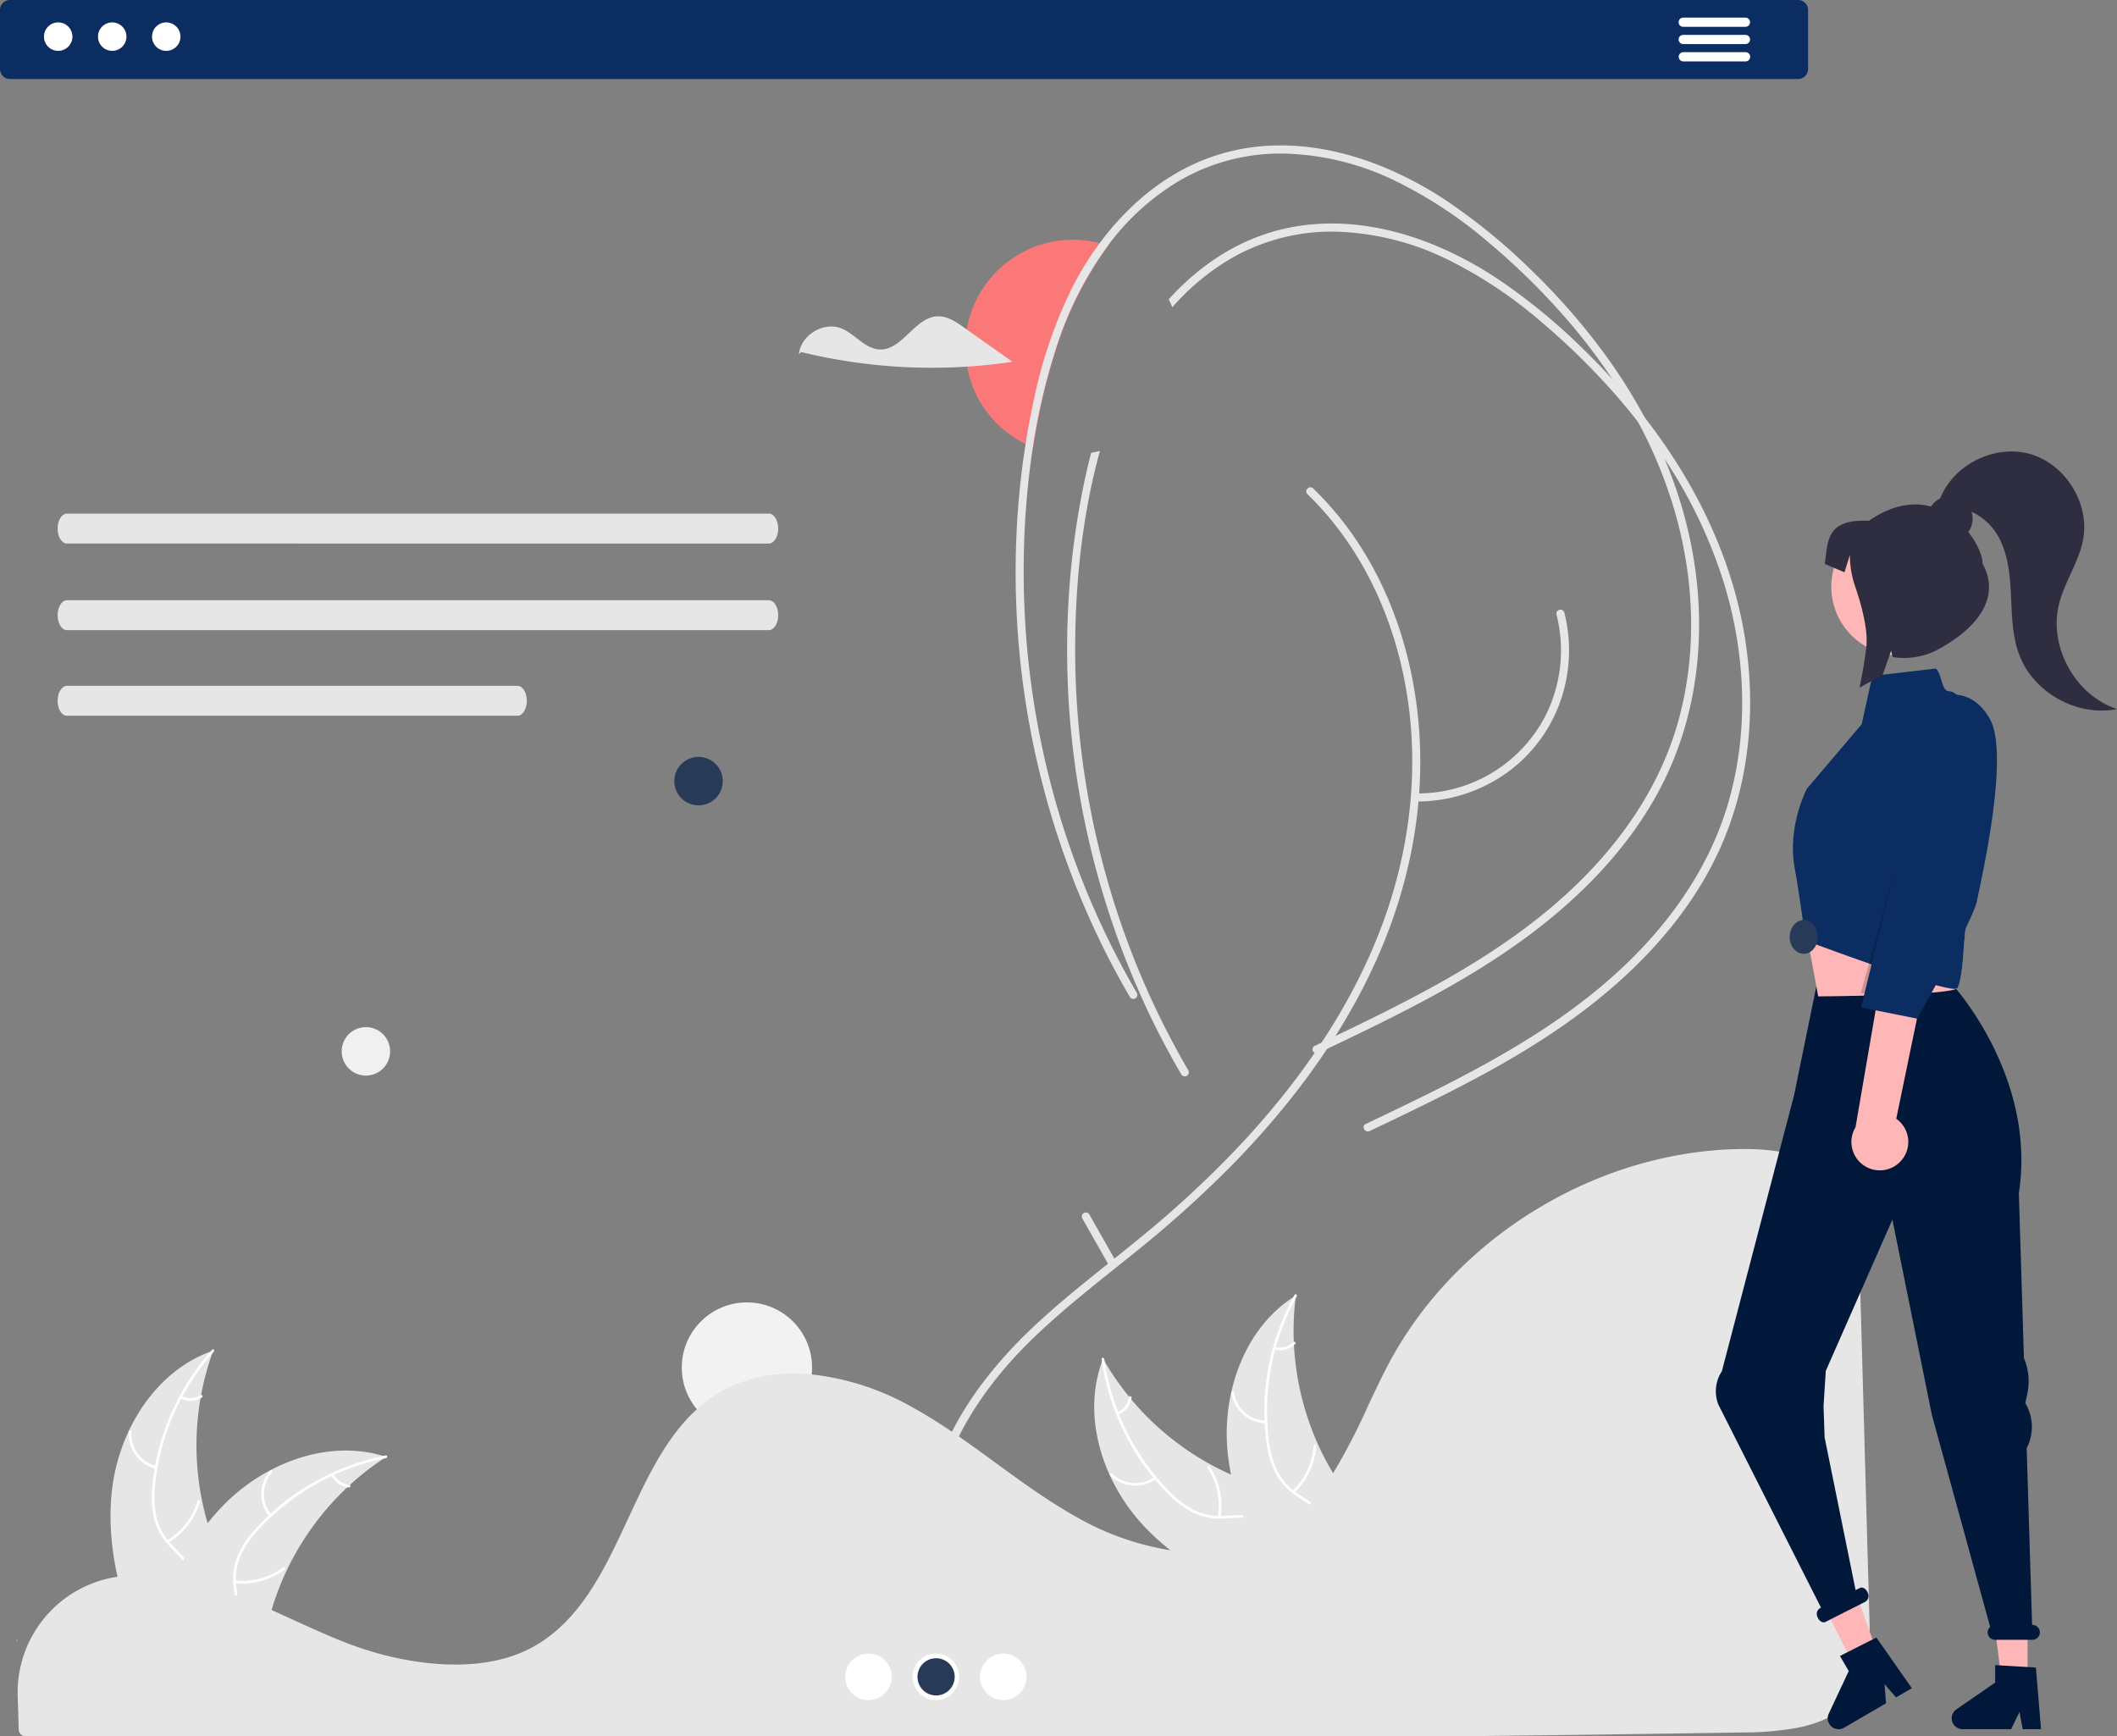 <svg xmlns="http://www.w3.org/2000/svg" width="610" height="500.31" viewBox="0 0 610 500.31">
  <rect x="0" y="0" width="610" height="500.31" fill="#808080" stroke="none"/>
  <g id="click-funnels" transform="translate(0)">
    <path id="Path_5124" data-name="Path 5124" d="M594.455,282.532a102.222,102.222,0,0,0-14.969,29.66,180.975,180.975,0,0,0-6.653,28.436c-.708-.279-1.406-.579-2.093-.912a31.006,31.006,0,0,1,13.531-58.9,30.679,30.679,0,0,1,7.812,1C592.888,282.017,593.682,282.253,594.455,282.532Z" transform="translate(-275.122 -211.731)" fill="#fb7878"/>
    <path id="Path_5125" data-name="Path 5125" d="M324,619.094c2.132-17.146,12.759-34.04,29.111-39.62a79.608,79.608,0,0,0,0,54.657c2.513,6.8,6.015,14.1,3.652,20.945-1.471,4.262-5.068,7.523-9.09,9.563s-8.485,3.011-12.892,3.963l-.867.717C326.921,653.52,321.868,636.241,324,619.094Z" transform="translate(-291.661 -190.325)" fill="#e6e6e6"/>
    <path id="Path_5126" data-name="Path 5126" d="M352.592,579.823a68.044,68.044,0,0,0-16.916,38.295,29.3,29.3,0,0,0,.333,9.175,16.806,16.806,0,0,0,4.18,7.8c1.884,2.07,4.051,3.969,5.4,6.461a10.29,10.29,0,0,1,.5,8.4c-1.19,3.413-3.536,6.2-5.924,8.837-2.652,2.933-5.453,5.936-6.58,9.824-.137.471-.86.232-.723-.239,1.961-6.764,8.527-10.606,11.659-16.7,1.461-2.843,2.074-6.143.7-9.144-1.2-2.624-3.431-4.584-5.356-6.664A17.932,17.932,0,0,1,335.5,628.4a27.089,27.089,0,0,1-.685-9.128,66.015,66.015,0,0,1,4.821-20.061,69.249,69.249,0,0,1,12.452-19.955c.326-.365.827.209.5.571Z" transform="translate(-290.979 -190.35)" fill="#fff"/>
    <path id="Path_5127" data-name="Path 5127" d="M336.205,611.921a10.209,10.209,0,0,1-7.771-10.694.381.381,0,0,1,.761.038,9.453,9.453,0,0,0,7.249,9.933c.477.113.235.836-.239.723Z" transform="translate(-291.303 -188.761)" fill="#fff"/>
    <path id="Path_5128" data-name="Path 5128" d="M338.683,631.206a19.677,19.677,0,0,0,8.787-11.332c.138-.47.861-.231.723.239a20.466,20.466,0,0,1-9.167,11.774c-.422.251-.762-.431-.343-.68Z" transform="translate(-290.566 -187.392)" fill="#fff"/>
    <path id="Path_5129" data-name="Path 5129" d="M342.645,591.72a5.779,5.779,0,0,0,5.476-.278c.419-.256.759.426.342.68a6.475,6.475,0,0,1-6.057.321.394.394,0,0,1-.242-.481.383.383,0,0,1,.481-.242Z" transform="translate(-290.299 -189.455)" fill="#fff"/>
    <path id="Path_5130" data-name="Path 5130" d="M402.273,608.138c-.257.167-.514.334-.771.508a76.1,76.1,0,0,0-9.73,7.6c-.238.212-.476.431-.707.649a80.226,80.226,0,0,0-17.424,23.851,77.916,77.916,0,0,0-4.268,11.042c-1.575,5.225-2.866,11.016-5.984,15.29a13.357,13.357,0,0,1-1.041,1.285h-28.17c-.064-.032-.128-.058-.193-.09l-1.125.051c.045-.2.1-.4.142-.6.026-.116.058-.231.083-.347.019-.077.039-.154.051-.225.006-.026.013-.051.019-.071.013-.071.032-.135.045-.2q.424-1.726.874-3.451c0-.006,0-.006.006-.013a114.559,114.559,0,0,1,9.641-25.31c.129-.238.257-.482.4-.72a74.345,74.345,0,0,1,6.678-10.129,65.732,65.732,0,0,1,4.377-5.007A54.656,54.656,0,0,1,368.852,612c10.1-5.334,21.8-7.378,32.6-4.12C401.727,607.964,402,608.048,402.273,608.138Z" transform="translate(-290.978 -188.364)" fill="#e6e6e6"/>
    <path id="Path_5131" data-name="Path 5131" d="M402.2,608.4a68.044,68.044,0,0,0-36.562,20.392,29.3,29.3,0,0,0-5.258,7.526,16.806,16.806,0,0,0-1.356,8.74c.258,2.787.845,5.608.421,8.409a10.29,10.29,0,0,1-4.656,7.01c-3.005,2.009-6.553,2.818-10.051,3.489-3.883.745-7.928,1.457-11.169,3.882-.393.294-.826-.333-.434-.626,5.638-4.22,13.194-3.334,19.362-6.313,2.878-1.39,5.355-3.656,6.068-6.877.623-2.816.021-5.726-.265-8.545a17.934,17.934,0,0,1,1.007-8.6,27.089,27.089,0,0,1,4.949-7.7,66.014,66.014,0,0,1,15.928-13.115,69.248,69.248,0,0,1,21.957-8.436c.479-.1.535.665.058.759Z" transform="translate(-290.969 -188.268)" fill="#fff"/>
    <path id="Path_5132" data-name="Path 5132" d="M366.31,624.945a10.209,10.209,0,0,1,.234-13.217c.325-.367.91.121.585.488a9.453,9.453,0,0,0-.193,12.3c.312.377-.315.809-.626.434Z" transform="translate(-288.703 -187.978)" fill="#fff"/>
    <path id="Path_5133" data-name="Path 5133" d="M356.986,641.47a19.677,19.677,0,0,0,13.838-3.758c.394-.292.827.334.434.626a20.467,20.467,0,0,1-14.408,3.881c-.488-.054-.349-.8.136-.749Z" transform="translate(-289.247 -186.075)" fill="#fff"/>
    <path id="Path_5134" data-name="Path 5134" d="M383.461,612.677a5.778,5.778,0,0,0,4.54,3.075c.488.048.349.8-.136.749a6.475,6.475,0,0,1-5.03-3.391.394.394,0,0,1,.1-.53.383.383,0,0,1,.53.1Z" transform="translate(-287.331 -187.911)" fill="#fff"/>
    <path id="Path_5135" data-name="Path 5135" d="M601.894,629.5c-11.706-12.709-17.729-31.737-11.417-47.821A79.609,79.609,0,0,0,632.186,617c6.81,2.476,14.643,4.52,18.343,10.751,2.3,3.877,2.465,8.73,1.422,13.116s-3.186,8.42-5.308,12.4l-.013,1.125C630.051,649.519,613.6,642.207,601.894,629.5Z" transform="translate(-272.634 -190.164)" fill="#e6e6e6"/>
    <path id="Path_5136" data-name="Path 5136" d="M590.684,581.78a68.043,68.043,0,0,0,18.288,37.659,29.3,29.3,0,0,0,7.216,5.676,16.805,16.805,0,0,0,8.65,1.849c2.8-.1,5.647-.526,8.419.056a10.29,10.29,0,0,1,6.735,5.046c1.835,3.114,2.443,6.7,2.914,10.232.524,3.919,1.005,8,3.243,11.371.271.409-.379.805-.65.4-3.894-5.868-2.582-13.362-5.206-19.689-1.225-2.952-3.347-5.553-6.522-6.448-2.776-.782-5.715-.345-8.547-.22a17.934,17.934,0,0,1-8.525-1.492,27.088,27.088,0,0,1-7.408-5.377A66.018,66.018,0,0,1,597.1,604.195a69.25,69.25,0,0,1-7.179-22.4c-.068-.484.694-.5.761-.015Z" transform="translate(-272.486 -190.183)" fill="#fff"/>
    <path id="Path_5137" data-name="Path 5137" d="M605.426,614.041a10.209,10.209,0,0,1-13.183-.982c-.348-.345.173-.9.521-.556a9.453,9.453,0,0,0,12.264.889C605.424,613.1,605.819,613.752,605.426,614.041Z" transform="translate(-272.306 -187.92)" fill="#fff"/>
    <path id="Path_5138" data-name="Path 5138" d="M621.351,625.078a19.676,19.676,0,0,0-2.968-14.029c-.27-.41.38-.807.65-.4a20.467,20.467,0,0,1,3.059,14.6c-.082.484-.822.3-.74-.178Z" transform="translate(-270.412 -188.06)" fill="#fff"/>
    <path id="Path_5139" data-name="Path 5139" d="M594.159,596.367a5.778,5.778,0,0,0,3.327-4.358c.076-.485.816-.3.74.178a6.475,6.475,0,0,1-3.67,4.83.394.394,0,0,1-.523-.126.383.383,0,0,1,.126-.523Z" transform="translate(-272.168 -189.43)" fill="#fff"/>
    <path id="Path_5140" data-name="Path 5140" d="M643.46,564.678c-.039.3-.077.608-.111.917a76.1,76.1,0,0,0-.492,12.335c.008.319.021.641.038.959a80.228,80.228,0,0,0,6.938,28.711,77.91,77.91,0,0,0,5.667,10.393c2.969,4.579,6.553,9.307,7.8,14.448a13.383,13.383,0,0,1,.308,1.625l-18.207,21.5c-.066.028-.127.061-.193.089l-.688.892c-.123-.163-.247-.335-.369-.5-.072-.094-.139-.194-.211-.288-.047-.064-.093-.129-.138-.185-.016-.021-.031-.043-.042-.06-.046-.056-.082-.112-.123-.163q-1.043-1.439-2.069-2.9s0,0-.006-.013a114.55,114.55,0,0,1-13.082-23.715c-.1-.252-.2-.508-.292-.769a74.351,74.351,0,0,1-3.413-11.642,65.705,65.705,0,0,1-.991-6.576,54.653,54.653,0,0,1,1.022-17.058c2.46-11.158,8.46-21.4,17.926-27.537C642.975,564.983,643.214,564.83,643.46,564.678Z" transform="translate(-270.055 -191.406)" fill="#e6e6e6"/>
    <path id="Path_5141" data-name="Path 5141" d="M642.954,564.981a68.044,68.044,0,0,0-8.071,41.079,29.305,29.305,0,0,0,2.345,8.876,16.806,16.806,0,0,0,5.793,6.684c2.293,1.6,4.825,2.98,6.688,5.114a10.291,10.291,0,0,1,2.34,8.084c-.409,3.592-2.085,6.822-3.834,9.924-1.941,3.444-4.012,6.991-4.256,11.031-.03.49-.787.415-.758-.074.424-7.03,5.983-12.223,7.7-18.855.8-3.095.671-6.449-1.325-9.075-1.746-2.3-4.356-3.717-6.692-5.321a17.933,17.933,0,0,1-5.908-6.324,27.087,27.087,0,0,1-2.677-8.753,66.015,66.015,0,0,1,.287-20.631,69.251,69.251,0,0,1,7.754-22.207c.237-.427.853.022.617.446Z" transform="translate(-269.315 -191.43)" fill="#fff"/>
    <path id="Path_5142" data-name="Path 5142" d="M634.716,599.613a10.209,10.209,0,0,1-9.934-8.721c-.07-.485.681-.616.75-.13a9.453,9.453,0,0,0,9.258,8.094c.49.006.414.764-.074.758Z" transform="translate(-269.949 -189.523)" fill="#fff"/>
    <path id="Path_5143" data-name="Path 5143" d="M641.206,618.013a19.676,19.676,0,0,0,6.077-12.989c.031-.489.789-.415.758.074a20.467,20.467,0,0,1-6.351,13.5c-.357.337-.839-.253-.484-.588Z" transform="translate(-268.77 -188.482)" fill="#fff"/>
    <path id="Path_5144" data-name="Path 5144" d="M636.547,578.576a5.779,5.779,0,0,0,5.281-1.477c.352-.342.834.249.484.588a6.476,6.476,0,0,1-5.838,1.646.393.393,0,0,1-.342-.416.383.383,0,0,1,.416-.342Z" transform="translate(-269.127 -190.413)" fill="#fff"/>
    <circle id="Ellipse_548" data-name="Ellipse 548" cx="18.77" cy="18.77" r="18.77" transform="translate(196.451 375.263)" fill="#f2f2f2"/>
    <circle id="Ellipse_549" data-name="Ellipse 549" cx="6.982" cy="6.982" r="6.982" transform="translate(194.297 218.089)" fill="#273a57"/>
    <circle id="Ellipse_550" data-name="Ellipse 550" cx="6.982" cy="6.982" r="6.982" transform="translate(98.449 295.947)" fill="#f0f0f0"/>
    <path id="Path_5145" data-name="Path 5145" d="M811.928,216.435H296.714a2.893,2.893,0,0,0-2.884,2.887v16.987a2.9,2.9,0,0,0,2.884,2.9H811.928a2.9,2.9,0,0,0,2.884-2.9V219.322a2.893,2.893,0,0,0-2.884-2.887Z" transform="translate(-293.83 -216.435)" fill="#0b2d61"/>
    <circle id="Ellipse_90" data-name="Ellipse 90" cx="4.101" cy="4.101" r="4.101" transform="translate(12.665 6.453)" fill="#fff"/>
    <circle id="Ellipse_91" data-name="Ellipse 91" cx="4.101" cy="4.101" r="4.101" transform="translate(28.232 6.453)" fill="#fff"/>
    <circle id="Ellipse_92" data-name="Ellipse 92" cx="4.101" cy="4.101" r="4.101" transform="translate(43.8 6.453)" fill="#fff"/>
    <path id="Path_5146" data-name="Path 5146" d="M764.221,221.165H746.29a1.325,1.325,0,0,0,0,2.651h17.931a1.325,1.325,0,1,0,0-2.65Z" transform="translate(-261.283 -216.089)" fill="#fff"/>
    <path id="Path_5147" data-name="Path 5147" d="M764.221,225.8H746.29a1.325,1.325,0,0,0,0,2.651h17.931a1.325,1.325,0,1,0,0-2.65Z" transform="translate(-261.283 -215.75)" fill="#fff"/>
    <path id="Path_5148" data-name="Path 5148" d="M764.222,230.445H746.291a1.331,1.331,0,0,0,0,2.661h17.931a1.331,1.331,0,1,0,0-2.661Z" transform="translate(-261.283 -215.411)" fill="#fff"/>
    <path id="Path_155" data-name="Path 155" d="M311.987,354.463c-1.489,0-2.694,1.939-2.691,4.32s1.206,4.3,2.691,4.3H514.244c1.489,0,2.694-1.939,2.691-4.32s-1.206-4.3-2.691-4.3Z" transform="translate(-292.7 -206.475)" fill="#e6e6e6"/>
    <path id="Path_156" data-name="Path 156" d="M311.987,377.746c-1.489,0-2.694,1.939-2.691,4.32s1.206,4.3,2.691,4.3H514.244c1.489,0,2.694-1.939,2.691-4.32s-1.206-4.3-2.691-4.3Z" transform="translate(-292.7 -204.795)" fill="#e6e6e6"/>
    <path id="Path_157" data-name="Path 157" d="M311.987,400.746c-1.489,0-2.694,1.939-2.691,4.32s1.206,4.3,2.691,4.3H441.812c1.489,0,2.694-1.939,2.691-4.32s-1.206-4.3-2.691-4.3Z" transform="translate(-292.7 -203.135)" fill="#e6e6e6"/>
    <path id="Path_5149" data-name="Path 5149" d="M298.243,657.868c.068-.155.146-.3.216-.457C298.584,656.126,298.243,657.868,298.243,657.868Z" transform="translate(-293.508 -184.665)" fill="#f2f2f2"/>
    <path id="Path_5150" data-name="Path 5150" d="M334.93,648.05a52.618,52.618,0,0,0-7.647.553l-.365.053a33.7,33.7,0,0,0-28.332,34.435l.1,3.088c.064,1.952.132,4.051.188,6.38a2.054,2.054,0,0,0,2.059,2.03H710.537c28.879-.3,57.654-.686,85.52-1.137a84.761,84.761,0,0,0,15.646-1.405c7.744-1.589,13.119-4.738,16.434-9.627h0c4.122-6.063,4.252-13.7,4-22.325-.508-17.419-1.011-35.717-1.514-53.961-.444-16.078-.886-32.114-1.328-47.466-.273-9.111-.88-17.152-5.561-23.3-5.073-6.647-14.326-10.016-27.5-10.016h-.478c-41.291.255-82.2,24.864-101.8,61.237-2.257,4.189-4.36,8.673-6.395,13.01a179.729,179.729,0,0,1-9.821,18.955,61.947,61.947,0,0,1-6.488,8.766c-.159.191-.341.4-.534.589-.441.5-.9.978-1.351,1.405a42.2,42.2,0,0,1-8.274,6.52l-.29.169c-.218.135-.455.27-.692.394a37.734,37.734,0,0,1-5.11,2.367c-7.472,2.855-15.968,3.539-25.252,2.032a79.3,79.3,0,0,1-25.108-8.869c-8.6-4.709-16.643-10.581-24.425-16.259-3.418-2.5-6.954-5.074-10.484-7.518-.664-.46-1.317-.91-1.979-1.359-4.312-2.913-8.222-5.319-11.952-7.355a75.347,75.347,0,0,0-28.482-9.144c-10.269-.975-19.319.864-26.891,5.45a40.168,40.168,0,0,0-6.083,4.543c-8.969,8.073-14.5,19.988-19.845,31.511-6.651,14.332-13.529,29.154-27.109,36.838-15.671,8.874-38.545,5.187-54.728-1.224-5.088-2.016-10.17-4.335-15.085-6.579-1.985-.906-3.97-1.812-5.959-2.7-3.906-1.748-7.1-3.087-10.06-4.218l-.935-.36c-.52-.2-1.041-.392-1.571-.578a96.068,96.068,0,0,0-10.005-3.076l-.762-.193c-1.528-.349-2.956-.639-4.358-.883l-.56-.1A52.038,52.038,0,0,0,334.93,648.05Z" transform="translate(-293.484 -194.28)" fill="#e6e6e6"/>
    <path id="Path_5151" data-name="Path 5151" d="M546.863,661.541c-6.823-25.663,8.329-50.677,26.035-67.993,9.436-9.229,19.945-17.251,30.193-25.537a322.467,322.467,0,0,0,28.045-25.257c17.084-17.486,31.987-37.469,41.855-59.932,9.385-21.361,13.821-44.63,11.623-67.937-2.084-22.1-10.007-43.849-24.582-60.809q-2.724-3.17-5.732-6.077c-1.075-1.044-2.723.6-1.646,1.646,16.276,15.8,25.749,37.221,28.955,59.5,3.306,22.978-.1,46.4-8.693,67.885-9.153,22.884-23.708,43.3-40.587,61.125a299.387,299.387,0,0,1-27.077,25.1c-10.181,8.387-20.761,16.311-30.455,25.274-17.868,16.518-33.926,39.24-31.72,64.817a51.48,51.48,0,0,0,1.541,8.809,1.165,1.165,0,0,0,2.244-.619Z" transform="translate(-275.923 -207.264)" fill="#e6e6e6"/>
    <path id="Path_5152" data-name="Path 5152" d="M615.558,516.171a1.165,1.165,0,0,1-2.007,1.18q-4.008-6.873-7.565-13.982c-1.6-3.219-3.133-6.481-4.571-9.776a244.335,244.335,0,0,1-20.131-116.471A229.42,229.42,0,0,1,586,344.683c.483-2.168,1-4.335,1.567-6.481.858-.139,1.7-.322,2.522-.537-5.043,18.285-7.072,37.568-7.136,56.433a242.217,242.217,0,0,0,8.166,63.215,237.8,237.8,0,0,0,24.445,58.858Z" transform="translate(-273.146 -207.746)" fill="#e6e6e6"/>
    <path id="Path_5153" data-name="Path 5153" d="M766.406,457.548c-8.724,18.768-23.382,34.177-39.822,46.453-18.639,13.918-39.747,23.962-60.661,33.931-1.341.644-2.522-1.363-1.17-2.007,4.99-2.382,9.98-4.765,14.937-7.19,19.83-9.733,39.489-20.442,56.09-35.186,15.356-13.639,27.868-30.626,33.576-50.553,5.956-20.742,4.829-43.17-1.577-63.665A139.531,139.531,0,0,0,750.836,344.2q-3.606-5.457-7.63-10.613-2.93-3.75-6.052-7.351a200.558,200.558,0,0,0-22.127-21.73,127,127,0,0,0-27.149-17.92,77.507,77.507,0,0,0-32.2-7.79,57.838,57.838,0,0,0-30.057,7.941A67.982,67.982,0,0,0,609.051,300.6c-.311-.783-.655-1.556-1.041-2.307,8.2-9.067,18.425-16.193,30.325-19.573,21.987-6.245,45.2,1.084,63.751,13.21a170.867,170.867,0,0,1,25.249,20.582c2.887,2.8,5.7,5.687,8.4,8.66q4.893,5.344,9.346,11.063s.022.011.022.021q1.5,1.915,2.94,3.885c12.544,17.062,21.912,36.645,25.646,57.581C777.513,415.129,775.624,437.707,766.406,457.548Z" transform="translate(-271.26 -212.05)" fill="#e6e6e6"/>
    <path id="Path_5154" data-name="Path 5154" d="M754.667,436.588c-8.713,18.768-23.372,34.177-39.822,46.453-17.824,13.3-37.9,23.071-57.9,32.611-.912.44-1.835.869-2.747,1.309a1.152,1.152,0,0,1-.955.043,1.115,1.115,0,0,1-.225-2.05c.772-.376,1.556-.74,2.329-1.105,1.331-.644,2.65-1.277,3.981-1.91q4.33-2.06,8.638-4.174c19.82-9.722,39.489-20.442,56.079-35.186,15.366-13.639,27.878-30.626,33.587-50.552,5.945-20.742,4.818-43.159-1.588-63.655a133.84,133.84,0,0,0-9.829-23.254c-2.286-4.249-4.786-8.4-7.469-12.415a169.788,169.788,0,0,0-13.328-17.437A199.39,199.39,0,0,0,703.3,283.546a126.941,126.941,0,0,0-27.159-17.92,77.472,77.472,0,0,0-32.192-7.8,57.877,57.877,0,0,0-30.068,7.941,70.194,70.194,0,0,0-20.421,18.618,102.22,102.22,0,0,0-14.969,29.66,180.964,180.964,0,0,0-6.653,28.436,237.266,237.266,0,0,0-2.629,35.122,242.748,242.748,0,0,0,8.166,63.225,238.373,238.373,0,0,0,24.445,58.858.983.983,0,0,1,.075.15,1.165,1.165,0,0,1-2.082,1.019Q595.8,494,592.258,486.872a244.165,244.165,0,0,1-24.713-126.247q.708-9.561,2.2-19.058,1.046-6.728,2.522-13.381a134.168,134.168,0,0,1,10.784-31.463,89.718,89.718,0,0,1,8.037-13.059c8.9-12.029,20.957-21.773,35.519-25.9,21.987-6.256,45.187,1.073,63.751,13.2a171.991,171.991,0,0,1,25.249,20.582,189.235,189.235,0,0,1,20.7,23.629,156.589,156.589,0,0,1,11.782,18.6s.022.011.022.021c2.092,3.9,4.013,7.876,5.73,11.943a125.876,125.876,0,0,1,8.112,27.02C765.784,394.169,763.9,416.736,754.667,436.588Z" transform="translate(-274.238 -213.582)" fill="#e6e6e6"/>
    <path id="Path_5155" data-name="Path 5155" d="M675.07,435.563a44.351,44.351,0,0,0,28.082-10.251,43.037,43.037,0,0,0,14.868-26.6,43.922,43.922,0,0,0-.86-17.617,1.165,1.165,0,0,0-2.244.619,41.856,41.856,0,0,1-3.161,29.117,41.391,41.391,0,0,1-36.686,22.405,1.164,1.164,0,0,0,0,2.327Z" transform="translate(-266.422 -204.628)" fill="#e6e6e6"/>
    <path id="Path_5156" data-name="Path 5156" d="M594.208,556.006l-7.491-13.186a1.165,1.165,0,0,0-2.01,1.175l7.491,13.186a1.165,1.165,0,0,0,2.01-1.175Z" transform="translate(-272.85 -192.926)" fill="#e6e6e6"/>
    <path id="Path_5157" data-name="Path 5157" d="M556.027,304.606c-2.242-1.582-4.694-3.232-7.437-3.166-6.639.16-10.218,9.892-16.85,9.55-4.229-.218-7.037-4.515-10.975-6.073-5.127-2.028-11.651,1.938-12.211,7.423l.658-.6a158.972,158.972,0,0,0,60.9,2.814Z" transform="translate(-278.354 -210.302)" fill="#e6e6e6"/>
    <circle id="Ellipse_551" data-name="Ellipse 551" cx="6.703" cy="6.703" r="6.703" transform="translate(243.54 476.452)" fill="#fff"/>
    <circle id="Ellipse_552" data-name="Ellipse 552" cx="6.703" cy="6.703" r="6.703" transform="translate(262.964 476.452)" fill="#fff"/>
    <circle id="Ellipse_553" data-name="Ellipse 553" cx="6.703" cy="6.703" r="6.703" transform="translate(282.386 476.452)" fill="#fff"/>
    <circle id="Ellipse_554" data-name="Ellipse 554" cx="5.363" cy="5.363" r="5.363" transform="translate(264.365 477.793)" fill="#273a57"/>
    <path id="Path_5158" data-name="Path 5158" d="M545.662,454.767h-7.347l-3.5-28.341h10.843Z" transform="translate(38.57 30.742)" fill="#ffb6b6"/>
    <path id="Path_5159" data-name="Path 5159" d="M844.12,682.392h-5.269l-.941-4.975-2.409,4.975H821.527a3.141,3.141,0,0,1-1.784-5.727l11.16-7.708v-5.029l11.738.7Z" transform="translate(-256.01 -184.154)" fill="#01183a"/>
    <path id="Path_5160" data-name="Path 5160" d="M506.915,448.8,500,451.276l-12.845-25.5,10.21-3.655Z" transform="translate(35.087 30.427)" fill="#ffb6b6"/>
    <path id="Path_5161" data-name="Path 5161" d="M809.331,671.121l-4.551,2.655-3.319-3.823.426,5.511-12.071,7.042a3.141,3.141,0,0,1-4.427-4.047l5.756-12.281-2.534-4.344,10.492-5.31Z" transform="translate(-258.442 -184.695)" fill="#01183a"/>
    <path id="Path_5162" data-name="Path 5162" d="M846.261,665.7h-.088l-1.562-50.93a13.317,13.317,0,0,0-.175-12.585l-.224-.4.58-2.687a17.118,17.118,0,0,0-.978-10.3l-1.457-47.509c5.205-33.735-19.194-60.15-19.194-60.15h-39.04l-6.507,31.825-20.831,79.632a10.539,10.539,0,0,0-1.022,9.6l29.584,58.527-.228.115a1.928,1.928,0,0,0-.787,2.542c.387,1.12,1.366,1.8,2.188,1.515l11.532-5.833a1.928,1.928,0,0,0,.787-2.542c-.387-1.12-1.366-1.8-2.188-1.515l-1.334.675-8.926-44-.316-8.977.651-10.184,19.194-43.6,11.386,56.331,16.781,61.017A2.139,2.139,0,0,0,835.53,670h10.731a2.146,2.146,0,0,0,0-4.292Z" transform="translate(-260.638 -197.511)" fill="#01183a"/>
    <path id="Path_5163" data-name="Path 5163" d="M825.841,460.135,824.8,471.767s-.451,9.658-1.878,11.793-40.069,2.393-40.069,2.393-2.554-13.768-4.754-25.818Z" transform="translate(-258.953 -198.858)" fill="#ffb6b6"/>
    <circle id="Ellipse_555" data-name="Ellipse 555" cx="19.86" cy="19.86" r="19.86" transform="translate(527.673 149.175)" fill="#ffb6b6"/>
    <path id="Path_5164" data-name="Path 5164" d="M816.849,396.135l-15.94,1.875a3.253,3.253,0,0,0-2.8,2.536l-2.535,11.6-15.8,18.609s-5.674,10.639-3.546,22.7,3.062,21.018,3.062,21.018,42.388,15.893,43.807,13.765,1.879-11.793,1.879-11.793l5.674-63.127s-6.384-10.639-9.93-10.639C818.432,402.6,818.725,397.446,816.849,396.135Z" transform="translate(-259.125 -203.501)" fill="#0b2d61"/>
    <path id="Path_5165" data-name="Path 5165" d="M514.651,217.71,507.559,270.2l-7.44.387Z" transform="translate(36.035 15.69)" opacity="0.2"/>
    <ellipse id="Ellipse_556" data-name="Ellipse 556" cx="4.047" cy="4.857" rx="4.047" ry="4.857" transform="translate(515.687 265.107)" fill="#273a57"/>
    <path id="Path_5166" data-name="Path 5166" d="M805.442,533.894a8.14,8.14,0,0,0-1.069-12.435l13.287-64.3-14.335,4.522-10.69,62.21a8.184,8.184,0,0,0,12.807,10.008Z" transform="translate(-257.978 -199.101)" fill="#ffb6b6"/>
    <path id="Path_5167" data-name="Path 5167" d="M815.819,403.9s9.552-4.135,15.352,6.275-2.57,46.591-3.744,52.463-17.28,33.863-17.28,33.863l-16.1-3.219Z" transform="translate(-257.788 -203.002)" fill="#0b2d61"/>
    <path id="Path_5168" data-name="Path 5168" d="M797,357.754c6.886-4.736,12.951-5.458,17.932-4.114a6.549,6.549,0,0,1,2.619-2.326c3.885-9.789,15.709-15.669,25.855-12.811,10.212,2.876,17.259,14.189,15.337,24.623-1.191,6.468-5.261,12.068-6.9,18.438-3.169,12.33,4.562,26.454,16.656,30.428-11.451,2.3-24.056-4.7-28.164-15.629-2-5.311-2.116-11.109-2.369-16.776s-.71-11.505-3.279-16.564a16.927,16.927,0,0,0-8.1-7.859,6.461,6.461,0,0,1-.944,5.817c2.686,3.364,4.147,7,4.147,9.181,5.579,10.2-2.4,18.954-12.6,24.533a20.889,20.889,0,0,1-13.346,2.327l-.427-1.821-.578,1.64-1.929,5.5q-3.339,1.615-6.619,3.541c.831-3.9,1.5-7.8,1.966-11.605.64-5.183-1.592-12.9-3.2-17.592a27.7,27.7,0,0,1-1.516-8.989v-.134l-1.568,5.037-5.709-2.435C785.331,364.069,784.269,357.154,797,357.754Z" transform="translate(-258.503 -207.696)" fill="#2f2e41"/>
  </g>
</svg>
